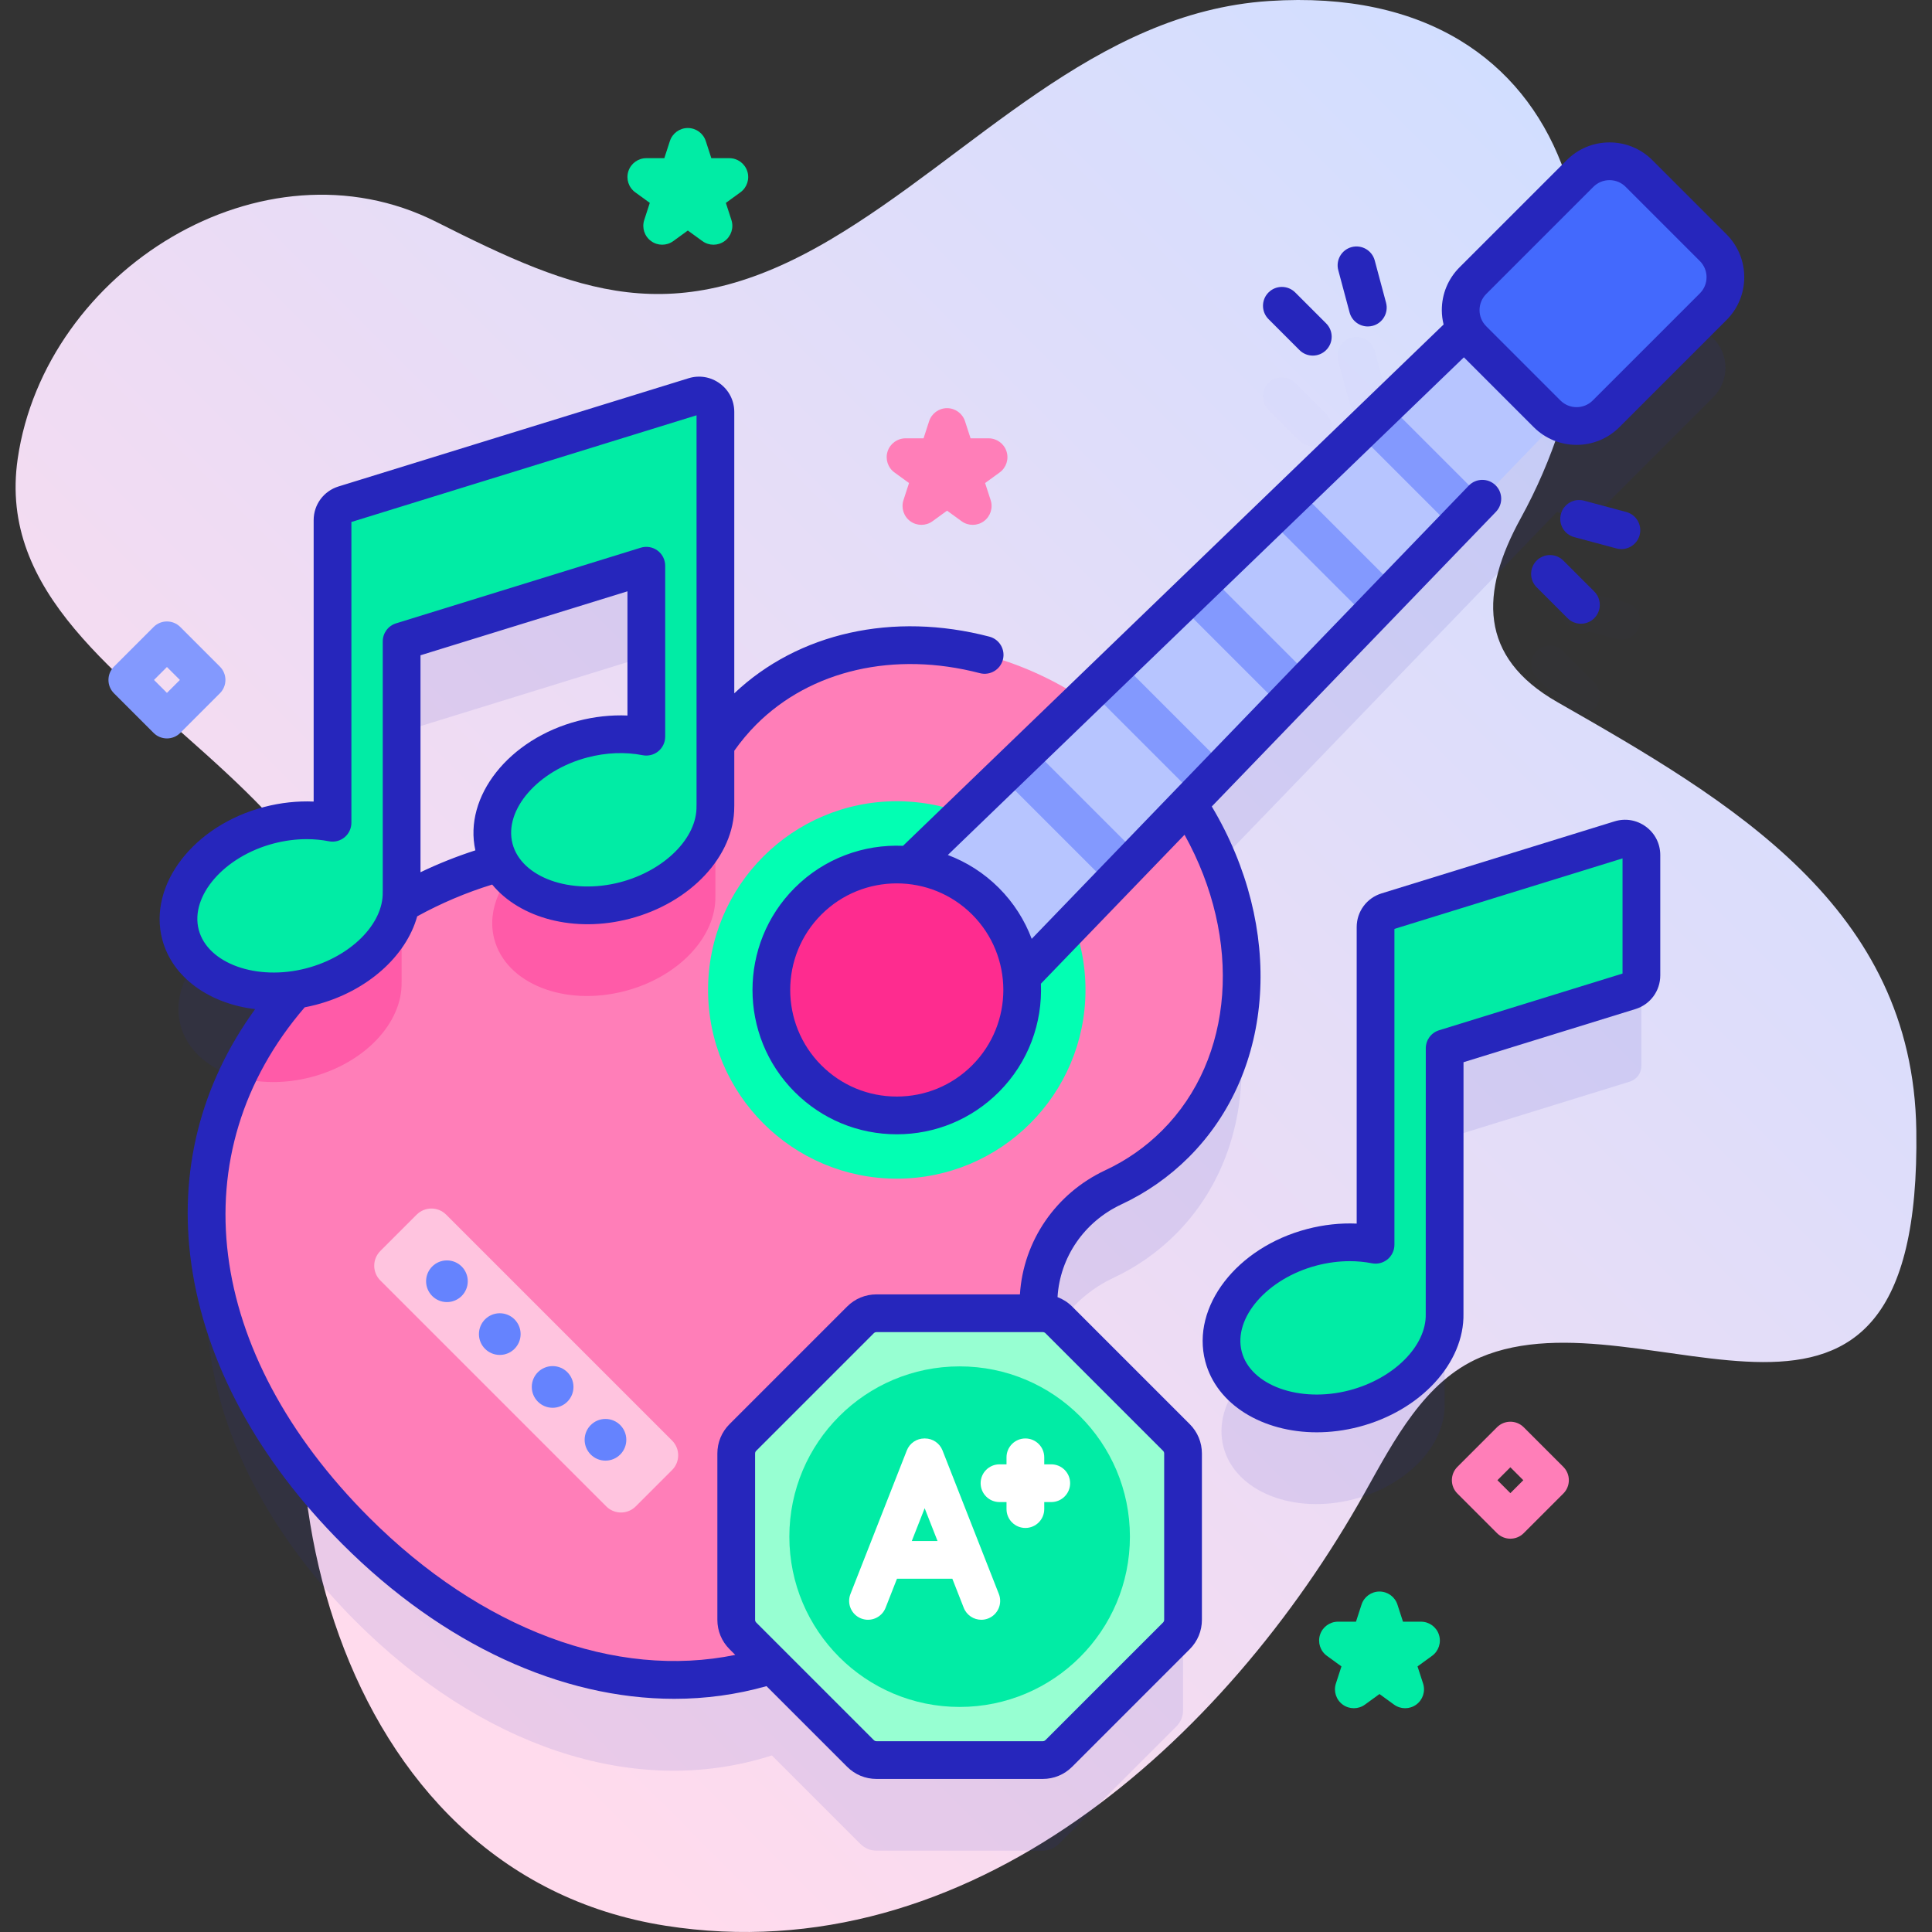 <svg id="Capa_1" enable-background="new 0 0 512 512" height="512" viewBox="0 0 512 512" width="512" xmlns="http://www.w3.org/2000/svg" xmlns:xlink="http://www.w3.org/1999/xlink"><rect x="0" y="0" width="512" height="512" fill="#333333" stroke="none"/><linearGradient id="SVGID_1_" gradientUnits="userSpaceOnUse" x1="56.637" x2="427.065" y1="418.703" y2="48.275"><stop offset=".049" stop-color="#ffdbed"/><stop offset=".999" stop-color="#d2deff"/></linearGradient><g><g><path d="m507.842 299.468c-.892-59.11-49.072-87.106-95.16-113.424-20.926-11.949-20.438-29.101-9.685-48.676 34.212-62.279 16.823-142.581-66.677-137.102-46.414 3.045-78.477 40.894-116.254 63.227-41.658 24.628-67.16 14.112-104.434-4.685-46.027-23.21-103.663 12.833-110.941 62.751-10.402 71.34 128.961 85.202 85.334 195.219-26.621 67.13-2.54 179.571 86.319 193.557 80.398 12.654 148.433-48.861 185.275-114.665 7.821-13.969 15.912-29.662 30.642-35.934 44.107-18.783 117.126 42.142 115.581-60.268z" fill="url(#SVGID_1_)"/></g><g><g><g><g opacity=".1"><path d="m454.024 89.649-19.673-19.673c-4.314-4.314-11.308-4.314-15.621 0l-28.401 28.401c-3.512 3.512-4.163 8.799-1.958 12.971l-101.435 97.82c-30.146-19.686-67.515-19.234-90.051 3.301-2.767 2.767-5.189 5.765-7.293 8.938v-88.227c0-2.933-2.84-5.027-5.642-4.161l-92.757 28.673c-1.825.564-3.069 2.251-3.069 4.161v80.185c-5.152-1.02-10.96-.884-16.843.652-16.036 4.186-26.537 17.151-23.454 28.958 2.805 10.746 15.897 16.826 30.317 14.675-38.874 43.608-26.435 100.78 16.159 143.374 32.439 32.439 73.334 47.39 110.252 35.505l23.477 23.477c1.125 1.125 2.651 1.757 4.243 1.757h44.077c1.591 0 3.117-.632 4.243-1.757l31.167-31.167c1.125-1.125 1.757-2.651 1.757-4.243v-44.077c0-1.591-.632-3.117-1.757-4.243l-31.167-31.167c-1.125-1.125-2.651-1.757-4.243-1.757h-1.428c.134-1.454.253-2.909.331-4.366.673-12.557 8.389-23.668 19.779-28.996 6.045-2.828 11.619-6.67 16.497-11.548 22.535-22.535 22.987-59.905 3.301-90.051l97.82-101.435c4.172 2.206 9.459 1.554 12.971-1.958l28.401-28.401c4.313-4.314 4.313-11.307 0-15.621zm-282.742 129.585c-5.152-1.02-10.96-.884-16.843.652-16.036 4.186-26.537 17.151-23.454 28.958.348 1.333.862 2.59 1.51 3.773-9.104 2.491-17.949 6.149-26.318 10.958.182-1.089.27-2.185.245-3.28l.013.003v-66.328l64.847-20.046z" fill="#2626bc"/><g opacity=".1"><g><g><g><path d="m347.907 118.238c-1.28 0-2.559-.488-3.536-1.465l-8.201-8.2c-1.953-1.952-1.953-5.118 0-7.07 1.952-1.953 5.118-1.953 7.071 0l8.201 8.2c1.953 1.952 1.953 5.118 0 7.07-.976.977-2.255 1.465-3.535 1.465z" fill="#2626bc"/></g><g><path d="m362.483 110.515c-2.208 0-4.228-1.473-4.827-3.707l-3.001-11.202c-.715-2.667.868-5.409 3.536-6.124 2.667-.71 5.409.868 6.124 3.536l3.001 11.202c.715 2.667-.868 5.409-3.536 6.124-.433.115-.868.171-1.297.171z" fill="#2626bc"/></g></g><g><g><path d="m418.962 189.294c-1.28 0-2.559-.488-3.536-1.465l-8.2-8.2c-1.953-1.952-1.953-5.118 0-7.07 1.953-1.953 5.118-1.953 7.071 0l8.2 8.2c1.953 1.952 1.953 5.118 0 7.07-.976.977-2.255 1.465-3.535 1.465z" fill="#2626bc"/></g><g><path d="m429.691 169.517c-.428 0-.864-.056-1.297-.171l-11.202-3.002c-2.667-.715-4.25-3.457-3.535-6.124.714-2.668 3.455-4.245 6.124-3.536l11.202 3.002c2.667.715 4.25 3.457 3.535 6.124-.599 2.234-2.619 3.707-4.827 3.707z" fill="#2626bc"/></g></g></g></g><path d="m429.348 246.446-61.742 19.086c-1.825.564-3.069 2.251-3.069 4.161v84.185c-5.152-1.02-10.96-.884-16.843.652-16.036 4.186-26.536 17.151-23.454 28.958s18.581 17.984 34.616 13.797c14.325-3.74 24.224-14.485 23.978-25.151l.013-70.326 49.073-15.17c1.825-.564 3.069-2.251 3.069-4.161v-31.87c.001-2.932-2.839-5.027-5.641-4.161z" fill="#2626bc"/></g><g><path d="m275.255 343.659c.673-12.557 8.389-23.668 19.779-28.996 6.045-2.828 11.619-6.67 16.497-11.548 26.574-26.574 22.453-73.782-9.205-105.44s-78.865-35.78-105.44-9.205c-4.878 4.878-8.721 10.452-11.548 16.497-5.328 11.39-16.439 19.106-28.996 19.779-26.855 1.438-53.294 12.411-73.808 32.925-44.127 44.127-32.357 103.9 11.77 148.027s103.9 55.897 148.027 11.77c20.513-20.515 31.485-46.954 32.924-73.809z" fill="#ff7eb8"/><g fill="#ff5ba8"><path d="m82.53 257.67c7.3-7.29 15.35-13.38 23.9-18.26v20.89h-.01c.25 10.66-9.65 21.41-23.98 25.15-6.99 1.82-13.88 1.68-19.68-.05 4.52-9.69 11.06-19.02 19.77-27.73z"/><path d="m189.59 197.38v40.11h-.01c.24 10.67-9.65 21.41-23.98 25.15-16.03 4.19-31.53-1.99-34.62-13.8-2.04-7.82 1.88-16.15 9.42-22.1 5.27-1.04 10.6-1.71 15.94-1.99 12.56-.68 23.67-8.39 29-19.78 1.22-2.63 2.64-5.16 4.25-7.59z"/></g><circle cx="237.654" cy="262.346" fill="#02ffb3" r="50.01"/><path d="m247.571 282.81-30.381-30.381 175.342-169.094 24.133 24.133z" fill="#b7c5ff"/><g><g><path d="m385.084 140.009-25.096-25.095 7.959-7.662 24.799 24.798z" fill="#8399fe"/></g><g><path d="m362.332 163.637-25.971-25.971 7.959-7.662 25.674 25.674z" fill="#8399fe"/></g><g><path d="m339.579 187.264-26.845-26.845 7.959-7.663 26.548 26.549z" fill="#8399fe"/></g><g><path d="m316.819 210.899-27.72-27.72 7.959-7.662 27.423 27.423z" fill="#8399fe"/></g><g><path d="m294.067 234.526-28.595-28.595 7.959-7.662 28.298 28.298z" fill="#8399fe"/></g></g><circle cx="237.654" cy="262.346" fill="#fe2c8f" r="33.253"/><path d="m410.002 109.671-19.673-19.673c-4.314-4.314-4.314-11.308 0-15.621l28.401-28.401c4.314-4.314 11.308-4.314 15.621 0l19.673 19.673c4.314 4.314 4.314 11.308 0 15.621l-28.401 28.401c-4.314 4.314-11.308 4.314-15.621 0z" fill="#4369fd"/><path d="m160.665 399.21-59.874-59.874c-2.157-2.157-2.157-5.654 0-7.811l9.633-9.633c2.157-2.157 5.654-2.157 7.811 0l59.874 59.874c2.157 2.157 2.157 5.654 0 7.811l-9.633 9.633c-2.158 2.157-5.655 2.157-7.811 0z" fill="#ffc4df"/><g fill="#6583fe"><circle cx="118.441" cy="339.543" r="5.523"/><circle cx="132.446" cy="353.548" r="5.523"/><circle cx="146.452" cy="367.554" r="5.523"/><circle cx="160.457" cy="381.559" r="5.523"/></g></g><g fill="#01eca5"><path d="m88.124 137.854v80.185c-5.152-1.02-10.96-.884-16.843.652-16.036 4.186-26.537 17.151-23.454 28.958 3.082 11.807 18.581 17.984 34.616 13.797 14.325-3.74 24.224-14.485 23.978-25.152l.014.003v-66.327l64.847-20.046v45.31c-5.152-1.02-10.96-.884-16.843.652-16.036 4.186-26.537 17.151-23.454 28.958 3.082 11.807 18.581 17.984 34.616 13.797 14.325-3.74 24.224-14.485 23.978-25.152l.014.003v-104.311c0-2.933-2.84-5.027-5.642-4.161l-92.757 28.673c-1.826.564-3.07 2.252-3.07 4.161z"/><path d="m429.348 222.446-61.742 19.086c-1.825.564-3.069 2.251-3.069 4.161v84.185c-5.152-1.02-10.96-.884-16.843.652-16.036 4.186-26.536 17.151-23.454 28.958s18.581 17.984 34.616 13.797c14.325-3.74 24.224-14.485 23.978-25.152l.014-70.326 49.073-15.17c1.825-.564 3.069-2.251 3.069-4.161v-31.87c0-2.931-2.84-5.026-5.642-4.16z"/></g></g><g><g><path d="m276.351 348.025h-44.077c-1.591 0-3.117.632-4.243 1.757l-31.167 31.167c-1.125 1.125-1.757 2.651-1.757 4.243v44.077c0 1.591.632 3.117 1.757 4.243l31.167 31.167c1.125 1.125 2.651 1.757 4.243 1.757h44.077c1.591 0 3.117-.632 4.243-1.757l31.167-31.167c1.125-1.125 1.757-2.651 1.757-4.243v-44.077c0-1.591-.632-3.117-1.757-4.243l-31.167-31.167c-1.125-1.125-2.651-1.757-4.243-1.757z" fill="#97ffd2"/></g><g><circle cx="254.313" cy="407.231" fill="#01eca5" r="45.126"/><g fill="#2626bc"><path d="m457.56 62.113-19.672-19.672c-3.031-3.031-7.061-4.701-11.347-4.701s-8.316 1.67-11.346 4.701l-28.4 28.399c-3.031 3.031-4.7 7.061-4.7 11.347 0 1.303.172 2.576.472 3.81l-143.26 138.154c-10.339-.443-20.825 3.269-28.702 11.146-14.915 14.915-14.915 39.183 0 54.098 7.225 7.226 16.831 11.204 27.049 11.204s19.824-3.979 27.049-11.204c7.877-7.877 11.59-18.362 11.147-28.702l38.065-39.474c15.364 27.666 13.195 59.248-5.921 78.356-4.382 4.382-9.455 7.933-15.083 10.557-13.085 6.124-21.719 18.706-22.621 32.894h-38.015c-2.938 0-5.7 1.144-7.778 3.222l-31.168 31.168c-2.077 2.078-3.22 4.841-3.22 7.777v44.077c0 2.938 1.144 5.7 3.222 7.777l1.521 1.521c-31.66 6.494-67.313-6.711-97.014-36.403-43.713-43.724-50.318-96.61-17.087-135.216.984-.188 1.97-.406 2.957-.664 13.57-3.543 23.898-12.858 26.856-23.448 6.322-3.468 12.979-6.298 19.868-8.421 7.336 8.901 21.755 12.896 36.433 9.064 16.187-4.226 27.767-16.661 27.719-29.68.006-.103.009-.204.009-.307v-14.536c1.759-2.486 3.708-4.826 5.833-6.952 14.44-14.44 36.59-19.526 59.25-13.607 2.67.696 5.403-.902 6.102-3.574.698-2.672-.902-5.403-3.574-6.102-25.508-6.664-50.635-1.042-67.611 15.019v-74.56c0-3.002-1.385-5.745-3.801-7.527-2.417-1.783-5.449-2.296-8.318-1.411l-92.758 28.675c-3.942 1.22-6.591 4.812-6.591 8.938v74.57c-4.304-.187-8.75.292-13.106 1.429-18.677 4.876-30.802 20.604-27.029 35.059 2.658 10.181 12.507 17.049 24.623 18.521-14.545 20.051-20.372 43.241-16.889 67.666 3.709 26.009 17.555 51.645 40.042 74.137 26.667 26.658 58.042 40.973 87.937 40.972 8.3-.001 16.488-1.112 24.427-3.362l21.369 21.369c2.078 2.077 4.84 3.222 7.777 3.222h44.077c2.937 0 5.699-1.145 7.778-3.223l31.167-31.167c2.078-2.077 3.222-4.84 3.222-7.777v-44.077c0-2.937-1.144-5.699-3.222-7.778l-31.168-31.168c-1.117-1.117-2.436-1.953-3.87-2.498.641-10.577 7.095-19.976 16.883-24.556 6.684-3.116 12.714-7.337 17.922-12.546 22.937-22.927 25.275-60.755 6.076-92.921l75.298-78.085c1.917-1.987 1.859-5.153-.128-7.07s-5.154-1.859-7.07.129l-115.823 120.107c-1.857-4.929-4.755-9.552-8.715-13.513-3.961-3.96-8.584-6.857-13.513-8.714l136.763-131.889 18.512 18.513v.001c3.128 3.128 7.237 4.691 11.346 4.691s8.218-1.564 11.346-4.692l28.402-28.4c6.256-6.256 6.256-16.437.001-22.693zm-331.585 163.237c-4.972 1.607-9.83 3.546-14.54 5.803v-57.496l54.847-16.954v32.917c-4.309-.185-8.751.292-13.106 1.429-18.352 4.791-30.367 20.058-27.201 34.301zm-73.31 21.037c-2.34-8.966 6.763-19.434 19.879-22.857 2.919-.763 5.872-1.146 8.746-1.146 2.005 0 3.972.187 5.862.561 1.467.293 2.989-.092 4.145-1.04 1.156-.95 1.827-2.368 1.827-3.864v-79.71l91.468-28.275v103.064c-.012.161-.016.322-.012.485.195 8.452-8.507 17.135-20.242 20.198-13.115 3.425-26.175-1.257-28.516-10.222-2.34-8.966 6.763-19.434 19.88-22.857 4.954-1.295 10.006-1.496 14.609-.585 1.47.289 2.989-.092 4.145-1.042 1.156-.949 1.826-2.367 1.826-3.863v-45.311c0-1.588-.754-3.081-2.032-4.023-1.277-.943-2.926-1.222-4.444-.754l-64.847 20.046c-2.095.647-3.523 2.585-3.523 4.777v65.955c-.012.161-.016.323-.012.485.195 8.451-8.507 17.136-20.242 20.199-13.118 3.427-26.177-1.255-28.517-10.221zm255.559 138.096c.19.189.294.441.294.709v44.077c0 .263-.107.521-.293.707l-31.166 31.166c-.19.189-.441.294-.708.294h-44.077c-.267 0-.518-.104-.707-.293l-31.167-31.166c-.186-.187-.293-.444-.293-.707v-44.077c0-.268.104-.52.293-.708l31.166-31.166c.189-.188.44-.293.708-.293h44.077c.268 0 .519.104.707.292zm-50.592-102.159c-5.336 5.336-12.431 8.274-19.978 8.274-7.546 0-14.642-2.938-19.978-8.274-11.016-11.017-11.016-28.94 0-39.957 5.508-5.508 12.742-8.261 19.978-8.261 7.234 0 14.471 2.754 19.978 8.261 11.016 11.017 11.016 28.941 0 39.957zm192.856-204.589-28.401 28.4c-2.356 2.355-6.193 2.356-8.55-.001v.001l-19.673-19.674c-1.142-1.142-1.771-2.659-1.771-4.274s.629-3.133 1.771-4.275l28.401-28.4c1.142-1.142 2.66-1.771 4.274-1.771s3.133.63 4.275 1.771l19.672 19.672c2.359 2.357 2.359 6.194.002 8.551z"/><path d="m436.187 219.078c-2.416-1.782-5.446-2.296-8.316-1.409l-61.743 19.087c-3.942 1.219-6.591 4.812-6.591 8.938v78.57c-4.306-.186-8.75.292-13.106 1.429-18.677 4.876-30.802 20.604-27.029 35.059 3.011 11.534 15.247 18.827 29.559 18.826 3.625 0 7.385-.468 11.159-1.453 16.337-4.266 27.981-16.894 27.714-30.044l.013-66.583 45.549-14.081c3.944-1.218 6.594-4.81 6.594-8.938v-31.87c0-3.005-1.386-5.749-3.803-7.531zm-6.197 38.924-48.619 15.029c-2.095.647-3.523 2.584-3.523 4.776l-.014 70.325c0 .039 0 .077.001.116.195 8.451-8.507 17.136-20.242 20.199-13.117 3.425-26.175-1.257-28.516-10.223-2.34-8.966 6.763-19.434 19.879-22.857 2.919-.763 5.872-1.146 8.746-1.146 2.005 0 3.972.187 5.862.561 1.465.293 2.988-.091 4.145-1.04 1.156-.95 1.827-2.368 1.827-3.864v-83.71l60.453-18.688v30.522z"/><path d="m344.371 92.773c.977.977 2.256 1.465 3.536 1.465s2.56-.488 3.536-1.465c1.953-1.952 1.953-5.118 0-7.07l-8.201-8.2c-1.953-1.953-5.119-1.953-7.071 0-1.953 1.952-1.953 5.118 0 7.07z"/><path d="m357.657 82.808c.599 2.234 2.619 3.707 4.827 3.707.428 0 .864-.056 1.297-.171 2.667-.715 4.25-3.457 3.536-6.124l-3.001-11.202c-.715-2.668-3.457-4.245-6.124-3.536-2.667.715-4.25 3.457-3.536 6.124z"/><path d="m407.226 148.559c-1.953 1.952-1.953 5.118 0 7.07l8.2 8.2c.977.977 2.256 1.465 3.536 1.465s2.559-.488 3.536-1.465c1.953-1.952 1.953-5.118 0-7.07l-8.2-8.2c-1.954-1.954-5.119-1.954-7.072 0z"/><path d="m417.192 142.344 11.202 3.002c.434.115.869.171 1.297.171 2.208 0 4.228-1.473 4.827-3.707.715-2.667-.868-5.409-3.535-6.124l-11.202-3.002c-2.669-.708-5.41.868-6.124 3.536-.715 2.667.868 5.409 3.535 6.124z"/></g><g fill="#fff"><path d="m249.775 384.379c-.751-1.914-2.598-3.173-4.654-3.173h-.152c-2.056 0-3.903 1.259-4.654 3.173l-14.937 38.05c-1.009 2.57.257 5.472 2.827 6.481 2.569 1.007 5.472-.257 6.481-2.827l3.022-7.699h14.673l3.022 7.699c.773 1.97 2.66 3.174 4.656 3.174.607 0 1.226-.112 1.826-.347 2.57-1.009 3.836-3.911 2.827-6.481zm-8.142 24.005 3.411-8.689 3.411 8.689z"/><path d="m278.595 388.064h-1.859v-1.858c0-2.761-2.239-5-5-5s-5 2.239-5 5v1.858h-1.858c-2.761 0-5 2.239-5 5s2.239 5 5 5h1.858v1.859c0 2.761 2.239 5 5 5s5-2.239 5-5v-1.859h1.859c2.761 0 5-2.239 5-5s-2.239-5-5-5z"/></g></g></g></g><g><path d="m372.377 452.698c-1.031 0-2.062-.318-2.939-.955l-3.859-2.804-3.859 2.804c-1.752 1.273-4.125 1.273-5.878 0-1.752-1.273-2.486-3.53-1.816-5.59l1.474-4.537-3.859-2.805c-1.752-1.273-2.486-3.53-1.816-5.59.669-2.061 2.589-3.455 4.755-3.455h4.771l1.474-4.537c.669-2.061 2.589-3.455 4.755-3.455s4.086 1.395 4.755 3.455l1.474 4.537h4.771c2.166 0 4.086 1.395 4.755 3.455s-.064 4.316-1.816 5.59l-3.859 2.805 1.474 4.537c.669 2.06-.064 4.316-1.816 5.59-.878.637-1.909.955-2.941.955z" fill="#01eca5"/></g><g><path d="m257.778 139.092c-1.031 0-2.062-.318-2.938-.955l-3.86-2.804-3.86 2.804c-1.752 1.273-4.125 1.273-5.877 0s-2.486-3.53-1.816-5.59l1.474-4.536-3.859-2.805c-1.752-1.273-2.486-3.53-1.816-5.59.669-2.061 2.589-3.455 4.755-3.455h4.771l1.474-4.537c.669-2.061 2.589-3.455 4.755-3.455s4.086 1.395 4.755 3.455l1.474 4.537h4.771c2.166 0 4.086 1.395 4.755 3.455s-.064 4.316-1.816 5.59l-3.859 2.805 1.474 4.536c.669 2.06-.064 4.316-1.816 5.59-.878.636-1.91.955-2.941.955z" fill="#ff7eb8"/></g><g><path d="m189.08 64.85c-1.031 0-2.062-.318-2.939-.955l-3.859-2.804-3.859 2.804c-1.752 1.273-4.125 1.273-5.878 0-1.752-1.273-2.486-3.53-1.816-5.59l1.474-4.537-3.859-2.804c-1.753-1.272-2.486-3.529-1.817-5.59s2.589-3.455 4.755-3.455h4.771l1.474-4.537c.669-2.061 2.589-3.455 4.755-3.455s4.086 1.395 4.755 3.455l1.474 4.537h4.771c2.166 0 4.086 1.395 4.755 3.455s-.064 4.317-1.817 5.59l-3.859 2.804 1.474 4.537c.669 2.06-.064 4.316-1.816 5.59-.876.636-1.908.955-2.939.955z" fill="#01eca5"/></g><g><path d="m400.262 407.77c-1.28 0-2.559-.488-3.536-1.465l-10.5-10.5c-1.953-1.952-1.953-5.118 0-7.07l10.5-10.5c1.953-1.953 5.118-1.953 7.071 0l10.5 10.5c1.953 1.952 1.953 5.118 0 7.07l-10.5 10.5c-.976.976-2.255 1.465-3.535 1.465zm-3.429-15.5 3.429 3.429 3.429-3.429-3.429-3.429z" fill="#ff7eb8"/></g><g><path d="m44.241 195.693c-1.28 0-2.559-.488-3.536-1.465l-10.5-10.5c-1.953-1.952-1.953-5.118 0-7.07l10.5-10.5c1.953-1.953 5.118-1.953 7.071 0l10.5 10.5c1.953 1.952 1.953 5.118 0 7.07l-10.5 10.5c-.976.977-2.255 1.465-3.535 1.465zm-3.429-15.5 3.429 3.429 3.429-3.429-3.429-3.429z" fill="#8399fe"/></g></g></g></svg>